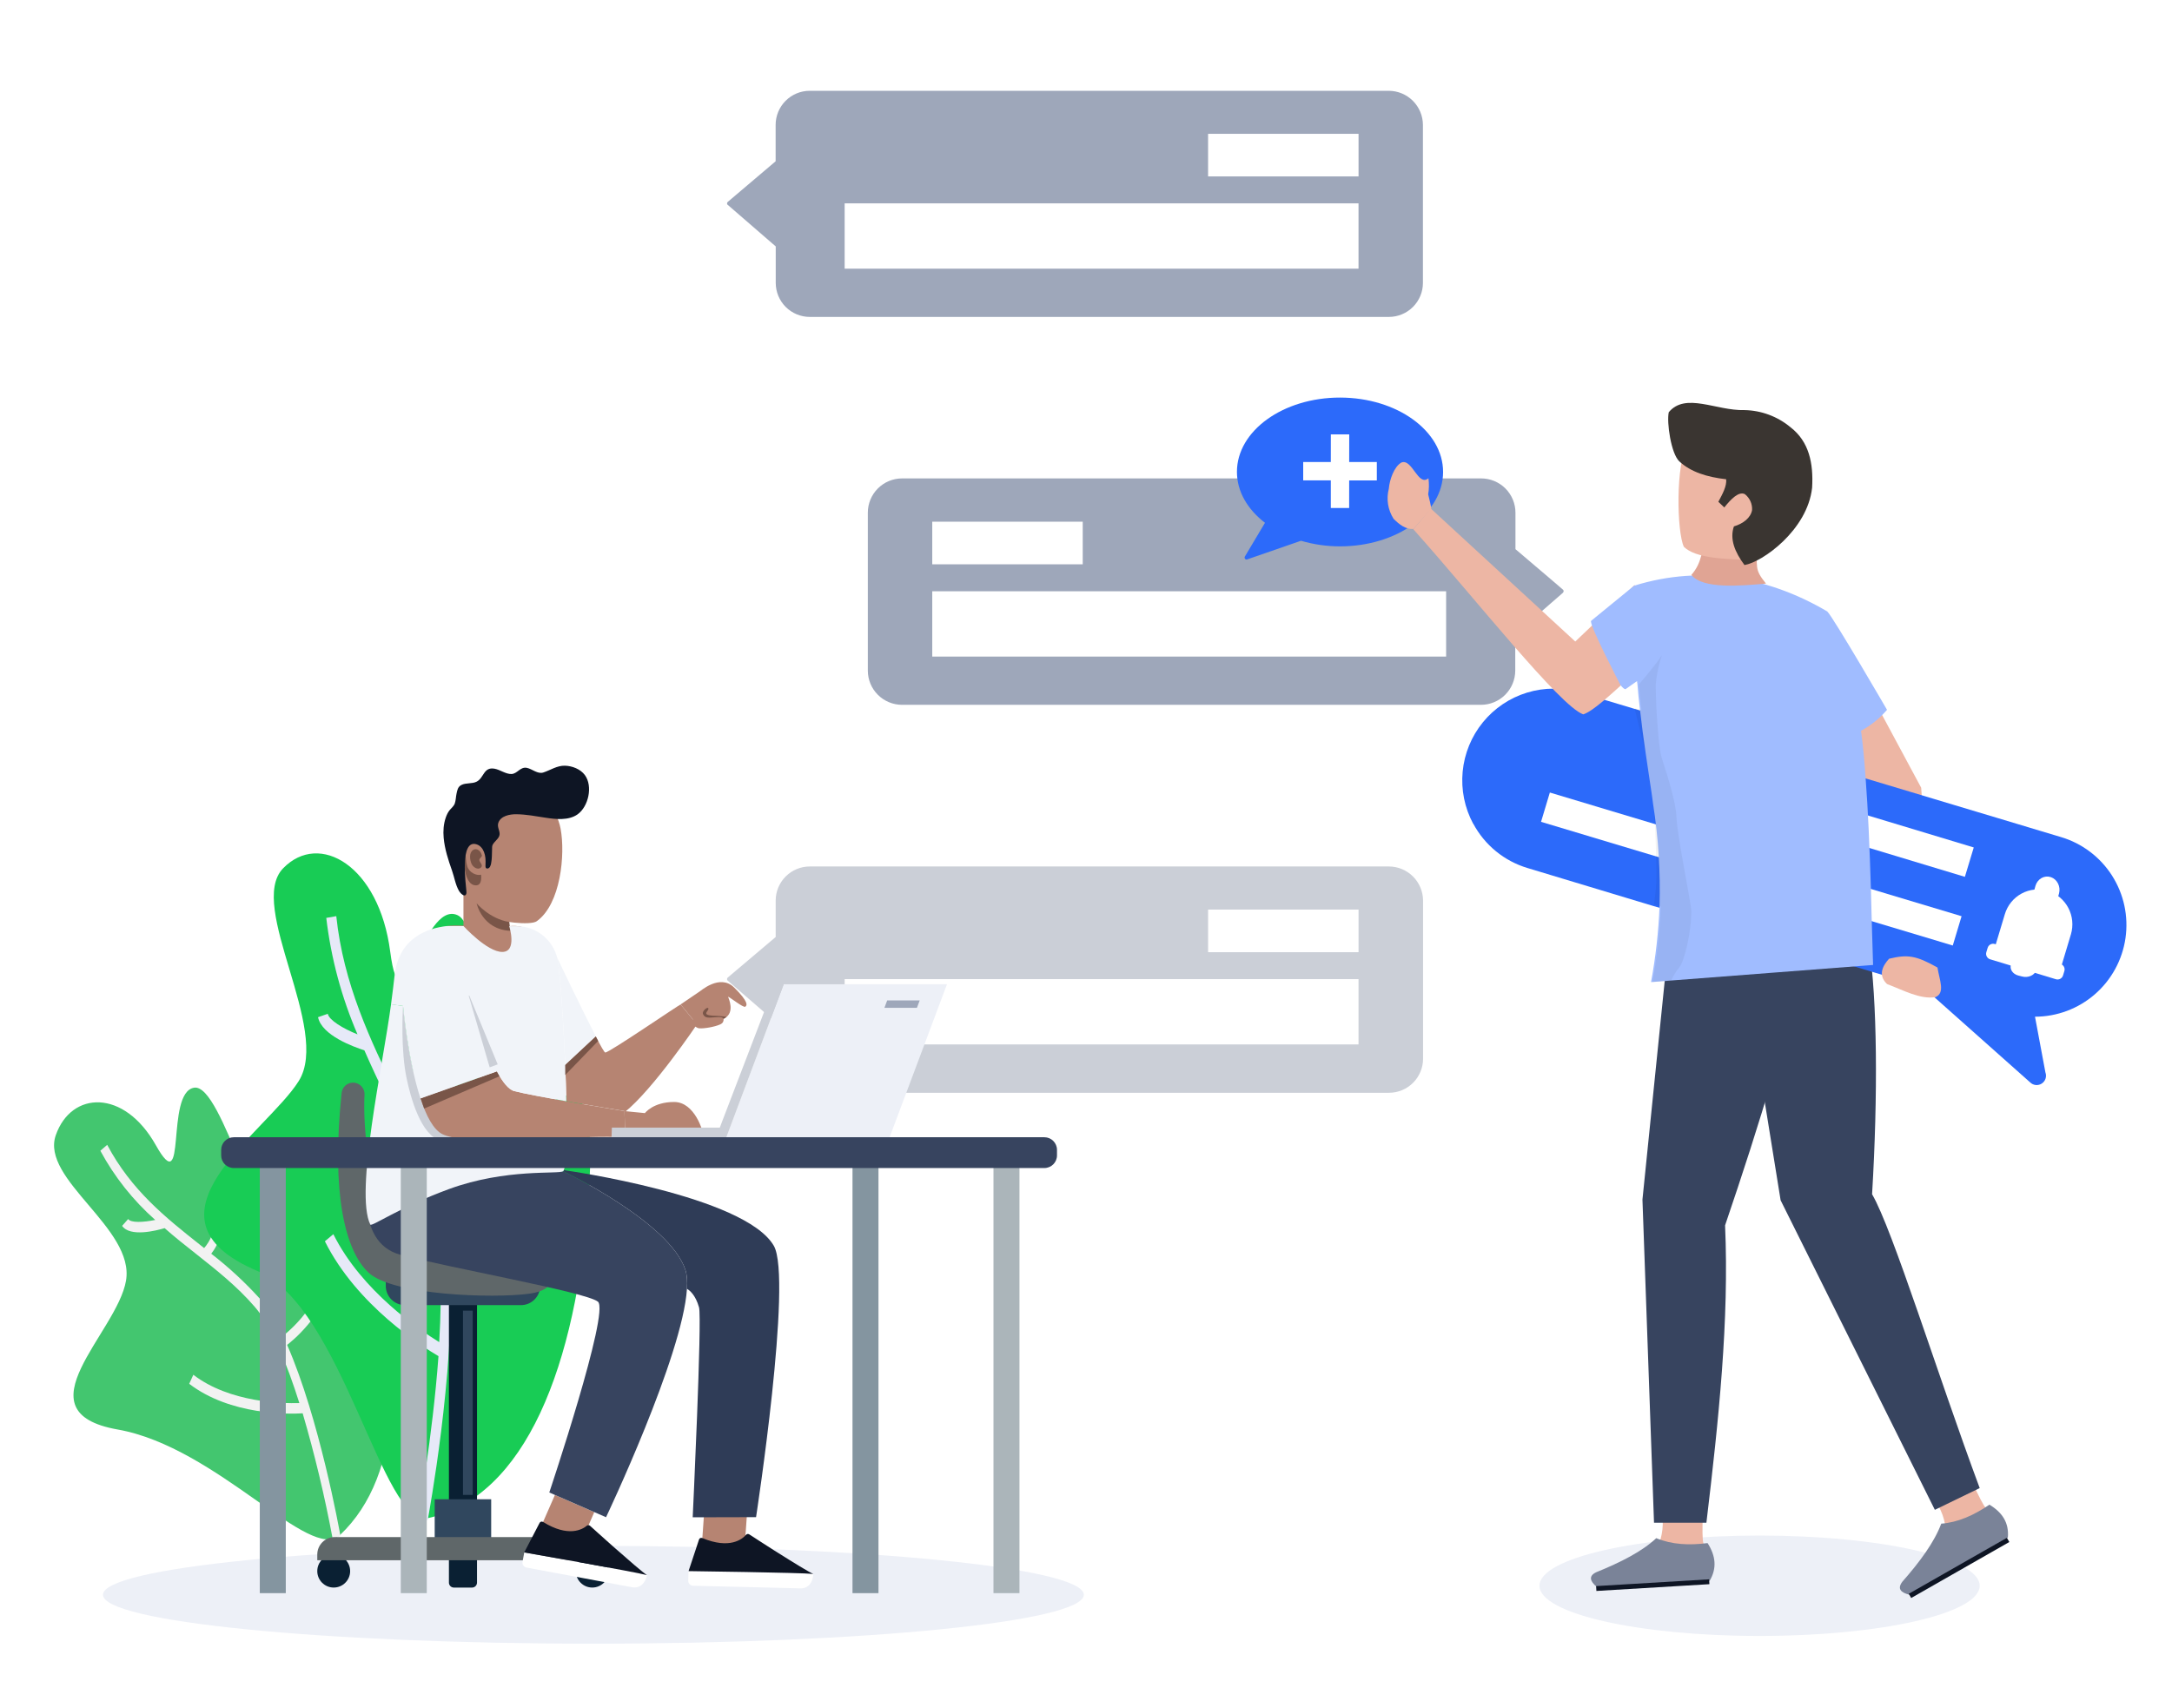 <svg width="295" height="232" viewBox="0 0 295 232" fill="none" xmlns="http://www.w3.org/2000/svg">
<g filter="url(#filter0_d)">
<path d="M238.986 218.203C255.496 218.203 268.881 215.15 268.881 211.385C268.881 207.619 255.496 204.566 238.986 204.566C222.475 204.566 209.091 207.619 209.091 211.385C209.091 215.15 222.475 218.203 238.986 218.203Z" fill="#EDF0F7"/>
<path d="M46.175 204.497C42.119 208.322 29.524 192.553 15.979 190.161C2.433 187.77 15.895 177.064 17.115 169.952C18.335 162.84 5.468 156.203 7.577 150.186C9.685 144.168 16.853 143.864 21.171 151.553C25.489 159.242 22.391 144.438 26.346 143.738C30.3 143.039 35.199 165.976 38.895 162.032C42.591 158.088 44.535 145.571 49.752 162.892C54.968 180.214 54.902 196.266 46.175 204.497Z" fill="#43C66F"/>
<path d="M25.699 183.954L26.258 182.727C31.192 186.51 38.342 186.643 40.66 186.573C38.986 181.262 36.933 176.178 34.601 173.5C32.188 170.702 29.433 168.531 26.506 166.213C25.108 165.118 23.709 164 22.36 162.811C21.213 163.16 17.66 164.056 16.587 162.503L17.409 161.573C17.758 162.104 19.419 162.038 21.084 161.699C18.067 159.027 15.544 155.846 13.629 152.3L14.559 151.496C17.821 157.66 22.527 161.395 27.083 165.007L27.723 165.517C28.36 164.818 29.902 162.671 28.821 158.577L29.87 158.111C31.024 162.486 29.601 165.125 28.692 166.286C31.085 168.136 33.308 170.195 35.335 172.44C36.572 173.978 37.605 175.669 38.409 177.472C39.877 176.311 44.559 172.118 44.618 165.825H45.751C45.692 171.769 42.097 175.909 39.992 177.828C39.597 178.178 39.258 178.468 38.999 178.671C43.36 188.601 46.104 203.846 46.244 204.65L45.174 204.968C44.105 199.235 42.748 193.558 41.108 187.961C39.23 188.087 31.279 188.234 25.699 183.954Z" fill="#F2F2F2"/>
<path d="M58.097 202.204C51.943 203.543 46.559 173.532 34.978 168.637C17.706 161.34 36.16 149.871 40.573 142.833C44.985 135.794 33.506 119.057 38.443 113.948C43.38 108.84 51.489 113.599 52.999 125.263C54.51 136.927 57.412 118.218 62.115 120.291C66.818 122.364 62.429 151.431 68.227 149.704C74.024 147.976 81.573 135.434 79.943 158.48C78.314 181.525 71.346 199.329 58.097 202.204Z" fill="#18CC55"/>
<path d="M44.125 164.598L45.276 163.633C49.143 171.399 57.048 176.678 59.653 178.294C60.073 171.175 59.954 164.035 58.52 159.381C57.031 154.552 54.895 150.122 52.636 145.437C51.569 143.22 50.499 140.969 49.489 138.661C48.062 138.196 43.72 136.657 43.195 134.161L44.517 133.696C44.695 134.552 46.545 135.685 48.556 136.493C46.384 131.453 44.955 126.125 44.314 120.675L45.674 120.434C46.646 129.643 50.29 137.217 53.807 144.504C53.975 144.853 54.157 145.203 54.3 145.535C55.311 145.227 57.954 143.937 58.496 138.601L59.853 138.839C59.262 144.538 56.541 146.458 55.031 147.091C56.895 150.854 58.486 154.747 59.793 158.738C60.507 161.29 60.936 163.913 61.073 166.559C63.206 166.325 70.223 165.031 72.986 158.084L74.202 158.899C71.583 165.479 65.811 167.497 62.636 168.115C62.041 168.231 61.545 168.297 61.171 168.339C61.762 182.535 58.272 201.483 58.09 202.479L56.758 202.059C56.793 201.881 58.734 191.343 59.555 180.199C57.412 178.934 48.499 173.364 44.125 164.598Z" fill="#E6E9F8"/>
<path d="M98.839 23.825L105.36 29.468V34.419C105.36 35.027 105.48 35.629 105.713 36.191C105.945 36.752 106.286 37.262 106.716 37.692C107.146 38.121 107.657 38.462 108.218 38.694C108.78 38.926 109.382 39.046 109.99 39.045H188.636C189.863 39.045 191.04 38.558 191.907 37.69C192.775 36.823 193.262 35.646 193.262 34.419V12.958C193.254 11.734 192.764 10.562 191.898 9.696C191.033 8.83 189.861 8.34 188.636 8.332H109.965C108.74 8.336 107.566 8.825 106.701 9.691C105.835 10.558 105.348 11.733 105.346 12.958V17.905L98.839 23.426C98.812 23.45 98.79 23.478 98.774 23.509C98.758 23.541 98.748 23.576 98.746 23.611C98.743 23.647 98.748 23.682 98.759 23.716C98.77 23.75 98.788 23.781 98.811 23.808L98.839 23.825Z" fill="#9EA7BA"/>
<path d="M184.518 14.176H164.081V19.962H184.518V14.176Z" fill="white"/>
<path d="M184.514 23.621H114.72V32.492H184.514V23.621Z" fill="white"/>
<path d="M212.28 76.508L205.801 82.152V87.103C205.792 88.334 205.298 89.511 204.425 90.378C203.551 91.246 202.371 91.732 201.14 91.732H122.5C121.274 91.727 120.099 91.237 119.231 90.37C118.364 89.504 117.874 88.329 117.867 87.103V65.641C117.866 64.41 118.353 63.228 119.221 62.354C120.09 61.481 121.268 60.987 122.5 60.98H201.171C201.783 60.98 202.389 61.101 202.955 61.335C203.52 61.57 204.033 61.913 204.466 62.346C204.898 62.779 205.241 63.292 205.475 63.858C205.709 64.423 205.829 65.029 205.829 65.641V70.589L210.549 74.603L212.297 76.103C212.346 76.153 212.373 76.219 212.373 76.288C212.373 76.357 212.346 76.424 212.297 76.474C212.293 76.486 212.287 76.497 212.28 76.508Z" fill="#9EA7BA"/>
<path d="M147.056 66.859H126.619V72.646H147.056V66.859Z" fill="white"/>
<path d="M196.412 76.309H126.619V85.179H196.412V76.309Z" fill="white"/>
<path d="M98.839 129.198L105.36 134.831V139.778C105.358 140.387 105.476 140.991 105.707 141.554C105.938 142.117 106.278 142.629 106.708 143.061C107.137 143.492 107.647 143.835 108.209 144.069C108.771 144.303 109.374 144.424 109.983 144.425H188.654C189.881 144.424 191.058 143.936 191.925 143.068C192.793 142.2 193.28 141.023 193.28 139.796V118.317C193.273 117.092 192.783 115.919 191.917 115.053C191.051 114.186 189.879 113.696 188.654 113.688H109.983C108.755 113.689 107.579 114.178 106.711 115.045C105.843 115.913 105.355 117.09 105.353 118.317V123.268L98.846 128.771C98.791 128.817 98.755 128.882 98.747 128.953C98.738 129.024 98.758 129.096 98.801 129.153L98.839 129.198Z" fill="#CBCFD7"/>
<path d="M184.518 119.543H164.081V125.33H184.518V119.543Z" fill="white"/>
<path d="M184.514 128.988H114.72V137.859H184.514V128.988Z" fill="white"/>
<path d="M171.81 67.008C169.456 65.199 168 62.775 168 60.09C168 54.514 174.279 49.992 182.01 50C189.741 50.008 196 54.53 196 60.11C196 65.69 189.721 70.212 181.994 70.208C180.204 70.209 178.422 69.954 176.7 69.448L169.377 71.985C169.347 71.996 169.315 72.001 169.282 72C169.25 71.998 169.218 71.99 169.189 71.976C169.16 71.962 169.134 71.942 169.112 71.917C169.091 71.892 169.074 71.863 169.063 71.832C169.047 71.798 169.038 71.761 169.038 71.723C169.038 71.686 169.047 71.648 169.063 71.615L171.81 67.008Z" fill="#2C6AFA"/>
<path d="M177 58.749H180.751L180.755 55H183.253L183.245 58.753H187V61.251H183.245L183.241 65H180.751V61.247H177V58.749Z" fill="white"/>
<path d="M262.238 198.773L263.171 200.304C263.171 200.304 263.217 200.304 263.254 200.465V200.498C263.692 201.271 264 202.109 264.167 202.979C264.2 203.197 264.188 203.419 264.134 203.633C263.859 204.737 270.629 201.565 270.629 201.565C270.301 201.367 270.001 201.127 269.738 200.849C269.396 200.51 268.734 199.195 267.825 197.223L262.238 198.773Z" fill="#EDB6A4"/>
<path d="M259.364 212.609L272.706 204.832C272.881 202.848 271.964 201.427 270.204 200.371C268.095 201.806 265.927 202.785 263.658 202.951C262.737 205.432 260.782 208.101 258.372 210.838C257.65 211.804 258.172 212.324 259.364 212.609Z" fill="#7A8398"/>
<path d="M272.577 204.867L259.249 212.473L259.576 213.047L272.904 205.442L272.577 204.867Z" fill="#0E1524"/>
<path d="M268.881 198.118L262.79 201.07L241.843 159.027L236.364 125.049L253.846 124.496C254.964 131.626 255.073 144.792 254.265 158.208C257.055 162.976 263.133 182.653 268.881 198.118Z" fill="#37445F"/>
<path d="M225.689 200.371L225.832 202.178V202.392C225.873 203.284 225.775 204.177 225.542 205.038C225.474 205.245 225.366 205.437 225.224 205.6C224.51 206.438 231.818 206.665 231.818 206.665C231.618 206.336 231.462 205.981 231.357 205.608C231.202 205.151 231.21 203.658 231.275 201.465L225.689 200.371Z" fill="#EDB6A4"/>
<path d="M216.901 211.561L232.202 210.712C233.213 209.013 233.034 207.314 231.919 205.589C229.424 205.912 227.053 205.797 224.953 204.918C223.048 206.715 220.137 208.197 216.788 209.552C215.719 210.066 215.957 210.792 216.901 211.561Z" fill="#7A8398"/>
<path d="M232.13 210.51L216.783 211.43L216.823 212.09L232.17 211.17L232.13 210.51Z" fill="#0E1524"/>
<path d="M248.252 79.391L260.934 102.991L262.937 131.488L256.619 129.454L254.001 109.375L250.717 99.909L248.252 79.391Z" fill="#EDB6A4"/>
<path d="M231.763 202.82H224.647L223.077 158.933L226.476 125.547L244.056 127.598C243.541 133.988 238.929 148.847 234.299 162.433C234.864 175.301 233.437 188.816 231.763 202.82Z" fill="#37445F"/>
<path d="M200.095 107.871C200.866 109.313 201.914 110.588 203.178 111.622C204.443 112.656 205.899 113.43 207.463 113.898L224.617 119.076L225.564 119.35L229.717 120.599L252.561 127.479L261.192 130.08L275.729 143.008C275.934 143.213 276.203 143.341 276.492 143.371C276.78 143.401 277.069 143.331 277.312 143.172C277.555 143.014 277.737 142.777 277.826 142.501C277.916 142.225 277.909 141.927 277.806 141.656L276.393 134.093C279.38 134.09 282.267 133.009 284.523 131.048C286.78 129.087 288.257 126.377 288.684 123.414C289.111 120.452 288.458 117.434 286.847 114.914C285.235 112.394 282.772 110.539 279.907 109.69L253.446 101.744L225.011 93.195L222.935 92.562L222.013 92.284L214.628 90.065C212.272 89.351 209.758 89.353 207.404 90.073C205.05 90.792 202.962 92.196 201.405 94.106C199.848 96.015 198.892 98.346 198.658 100.801C198.424 103.256 198.923 105.725 200.091 107.896L200.095 107.871Z" fill="#2C6AFA"/>
<path d="M243.116 103.565L241.91 107.555L266.869 115.095L268.075 111.105L243.116 103.565Z" fill="white"/>
<path d="M210.499 103.645L209.304 107.625L265.225 124.424L266.421 120.444L210.499 103.645Z" fill="white"/>
<path d="M191.958 67.883C200.441 77.375 211.841 91.895 215.037 93.027C216.358 92.608 218.696 90.399 221.287 88.065C222.537 86.946 223.871 85.802 225.175 84.813L222.016 75.456L213.954 83.133L194.308 65.055L192.975 66.681L191.958 67.883Z" fill="#EDB6A4"/>
<path d="M189.274 66.464C190.073 67.252 190.86 67.892 191.977 67.851L193.009 66.665L194.405 65.061C194.311 64.561 194.203 64.044 193.976 63.145C194.097 62.422 194.108 61.685 194.01 60.959C192.609 62.144 191.814 58.259 190.348 58.817C189.351 59.362 188.728 61.16 188.629 62.386C188.449 63.073 188.414 63.787 188.524 64.487C188.635 65.186 188.89 65.859 189.274 66.464Z" fill="#EDB6A4"/>
<path d="M256.291 129.654C255.007 128.415 255.737 127.146 256.571 126.221C259.035 125.626 260.207 125.746 263.148 127.415C263.431 129.187 264.219 130.828 262.876 131.439C260.754 131.753 258.568 130.514 256.291 129.654Z" fill="#EDB6A4"/>
<path d="M220.098 89.059C220.382 89.403 220.607 89.61 220.774 89.61L222.35 88.503C222.343 88.62 222.356 88.738 222.387 88.851C222.483 90.096 222.596 91.215 222.737 92.343C223.188 96.374 223.759 99.92 224.267 103.362C224.355 103.972 224.451 104.606 224.522 105.207C225.245 109.807 225.538 114.463 225.397 119.117C225.259 122.565 224.873 125.999 224.243 129.393L226.811 129.19L252.508 127.212L254.401 127.067C254.33 125.035 254.272 123.032 254.218 121.078C254.18 119.598 254.138 118.138 254.105 116.72C253.934 111.262 253.734 106.219 253.38 101.562C253.23 99.352 253.029 97.249 252.767 95.254C254.11 94.532 255.306 93.567 256.294 92.41C256.294 92.41 249.073 79.968 248.181 79.052C240.502 74.519 231.38 72.62 221.945 75.552L216.109 80.321C215.717 80.648 220.098 89.059 220.098 89.059Z" fill="#A0BCFF"/>
<path d="M238.47 70.269C238.825 73.028 238.128 73.168 239.86 75.267C236.429 75.57 231.254 76.041 229.72 74.086C231.174 72.446 231.212 70.663 231.672 68.203L238.47 70.269Z" fill="#E0A494"/>
<path d="M238.082 72.051C234.163 71.959 230.324 71.826 228.71 70.281C227.757 68.373 227.52 58.859 229.263 56.234L239.796 54.918L243.007 63.395L238.082 72.051Z" fill="#EDB6A4"/>
<path d="M234.448 61.094C231.849 60.803 229.622 60.103 228.077 58.657C226.964 57.607 226.348 53.383 226.65 51.991C228.927 49.25 233.096 51.808 236.931 51.7C239.223 51.744 241.432 52.567 243.189 54.033C245.701 55.974 246.316 58.907 246.12 62.248C245.479 68.026 239.346 72.355 236.935 72.747C235.616 70.976 234.905 69.214 235.499 67.497C236.755 67.127 237.781 66.335 237.965 65.281C237.989 64.868 237.913 64.455 237.743 64.078C237.572 63.701 237.312 63.37 236.985 63.115C236.148 62.698 235.081 63.806 234.193 64.923L233.385 64.156C233.938 63.115 234.541 62.048 234.448 61.094Z" fill="#3A3531"/>
<path opacity="0.05" d="M222.028 92.184C222.325 93.807 223.267 97.04 223.572 98.808C223.774 99.909 224.035 101.764 224.27 103.424C224.365 104.14 224.46 104.803 224.53 105.378C224.625 106.115 224.695 106.69 224.712 106.968C224.807 107.957 225.025 113.592 224.955 115.79C224.902 116.816 224.797 117.838 224.642 118.854L225.579 119.127C225.442 122.571 225.059 126.001 224.435 129.39L226.978 129.183C227.267 128.543 227.636 127.944 228.077 127.399C228.795 126.571 229.662 122.6 229.695 120.361C229.728 120.068 229.728 119.772 229.695 119.479C229.477 117.628 227.779 109.328 227.709 107.096C227.639 104.865 226.334 100.927 225.723 99.031C225.376 97.959 225.174 95.392 225.025 93.091C224.914 91.223 224.881 89.547 224.881 88.951C225.013 87.603 225.29 86.273 225.707 84.984C225.191 85.945 222.598 88.951 222.598 88.951C222.693 90.172 222.804 91.31 222.944 92.436L222.028 92.184Z" fill="black"/>
<path d="M279.955 127.294L270.979 124.548L272.296 120.168C272.657 118.967 273.475 117.959 274.57 117.366C275.666 116.774 276.949 116.644 278.139 117.006C279.329 117.371 280.327 118.198 280.913 119.306C281.5 120.414 281.628 121.712 281.268 122.914L279.955 127.294Z" fill="white"/>
<path d="M278.542 115.135C278.121 114.995 277.666 115.04 277.275 115.26C276.885 115.48 276.591 115.859 276.457 116.312L276.224 117.153L279.418 118.202L279.656 117.356C279.776 116.902 279.727 116.415 279.518 116C279.31 115.585 278.959 115.274 278.542 115.135Z" fill="white"/>
<path d="M276.574 127.805L273.144 126.945C273.086 127.102 273.065 127.267 273.084 127.43C273.102 127.594 273.16 127.753 273.252 127.898C273.345 128.043 273.471 128.171 273.624 128.276C273.777 128.38 273.953 128.459 274.142 128.507L274.665 128.638C274.856 128.687 275.056 128.704 275.255 128.688C275.453 128.672 275.646 128.624 275.822 128.547C275.998 128.469 276.153 128.364 276.28 128.237C276.407 128.109 276.502 127.962 276.561 127.805H276.574Z" fill="white"/>
<path d="M269.963 124.737L269.784 125.326C269.659 125.737 269.891 126.171 270.303 126.296L279.231 129.004C279.642 129.128 280.077 128.896 280.201 128.485L280.38 127.896C280.505 127.485 280.273 127.05 279.861 126.926L270.933 124.218C270.522 124.093 270.087 124.326 269.963 124.737Z" fill="white"/>
<path d="M80.594 219.252C117.381 219.252 147.203 216.277 147.203 212.608C147.203 208.939 117.381 205.965 80.594 205.965C43.807 205.965 13.986 208.939 13.986 212.608C13.986 216.277 43.807 219.252 80.594 219.252Z" fill="#EDF0F7"/>
<path d="M60.695 121.772C60.74 122.239 61.381 127.133 66.415 127.133C71.697 127.133 70.812 121.904 70.812 121.904L70.821 121.871C70.304 121.764 69.75 121.727 69.163 121.793V119.317L63.166 115.961H62.947V121.739C62.943 121.739 61.992 121.627 60.695 121.772Z" fill="#B68472"/>
<path d="M63.606 104.911C62.754 105.774 62.114 106.89 61.803 108.25C61.229 110.792 61.77 113.479 62.506 115.925C62.63 116.343 62.775 116.768 63.035 117.12C63.221 117.372 63.457 117.579 63.692 117.785C64.759 118.715 65.825 119.645 66.891 120.575C67.615 121.207 72.054 121.732 72.901 121.125C76.166 118.79 76.794 112.024 76.141 108.564C75.054 102.828 67.681 100.778 63.606 104.911Z" fill="#B68472"/>
<path d="M65.441 112.246C65.395 111.692 64.829 111.089 64.259 111.448C63.668 111.82 63.808 112.8 64.052 113.341C64.242 113.763 64.887 114.23 65.321 113.833C65.684 113.502 65.118 113.114 65.102 112.812C65.085 112.539 65.627 112.345 65.403 112.056" fill="#795548"/>
<path d="M65.337 114.803C64.742 114.98 63.733 114.526 63.477 113.699C63.221 112.868 63.25 111.922 63.25 111.922C63.25 111.922 62.948 112.674 63.105 113.881C63.258 115.088 63.684 116.237 64.63 116.253C65.577 116.27 65.337 114.803 65.337 114.803Z" fill="#795548"/>
<path d="M66.065 113.942C66.085 113.95 66.106 113.958 66.131 113.962C66.499 114.012 66.647 113.57 66.701 113.289C66.829 112.636 66.809 111.978 66.833 111.317C66.838 111.152 66.825 110.945 66.891 110.792C67.098 110.317 67.652 110.011 67.817 109.519C68.011 108.949 67.462 108.383 67.681 107.759C68.016 106.804 69.243 106.585 70.132 106.593C71.463 106.61 72.76 106.858 74.075 107.06C75.459 107.275 77.232 107.477 78.456 106.601C79.927 105.543 80.543 102.791 79.444 101.282C78.844 100.459 77.708 100.021 76.712 100.001C75.658 99.976 74.765 100.604 73.798 100.922C73.025 101.175 72.281 100.439 71.562 100.294C70.656 100.112 70.272 101.1 69.47 101.129C68.693 101.154 67.929 100.546 67.172 100.41C65.664 100.133 65.751 101.65 64.742 102.166C64.114 102.489 63.3 102.295 62.663 102.621C62.18 102.869 62.113 103.307 62.006 103.799C61.915 104.225 61.911 104.721 61.77 105.126C61.642 105.489 61.336 105.721 61.097 106.006C60.836 106.316 60.667 106.684 60.535 107.072C60.241 107.94 60.175 108.874 60.258 109.784C60.394 111.309 60.882 112.809 61.39 114.243C61.721 115.173 61.845 116.145 62.349 117.025C62.485 117.261 63.093 117.955 63.316 117.438C63.366 117.327 63.358 117.203 63.349 117.083C63.283 116.124 62.39 109.937 64.73 110.681C65.222 110.838 65.552 111.247 65.734 111.714C65.953 112.272 65.97 112.834 65.941 113.425C65.936 113.508 65.932 113.594 65.936 113.677C65.945 113.785 65.974 113.896 66.065 113.942Z" fill="#0E1524"/>
<path d="M69.16 121.229C66.494 120.799 64.738 118.695 64.738 118.695C64.738 118.695 65.457 122.241 69.321 122.432L69.16 121.229Z" fill="#795548"/>
<path d="M64.787 169.562H60.972V206.153C60.972 206.525 61.274 206.827 61.646 206.827H64.113C64.485 206.827 64.787 206.525 64.787 206.153V169.562Z" fill="#0A2033"/>
<path d="M73.368 170.086H52.397V170.66C52.397 172.103 53.566 173.268 55.005 173.268H70.756C72.198 173.268 73.364 172.099 73.364 170.66V170.086H73.368Z" fill="#30475E"/>
<path d="M64.787 202.48H60.972V210.957C60.972 211.329 61.273 211.631 61.645 211.631H64.113C64.485 211.631 64.787 211.329 64.787 210.957V202.48Z" fill="#0A2033"/>
<path d="M82.671 209.396C82.671 210.628 81.671 211.628 80.439 211.628C79.207 211.628 78.207 210.628 78.207 209.396C78.207 208.164 79.207 207.164 80.439 207.164C81.671 207.164 82.671 208.164 82.671 209.396Z" fill="#0A2033"/>
<path d="M47.556 209.396C47.556 210.628 46.556 211.628 45.324 211.628C44.092 211.628 43.092 210.628 43.092 209.396C43.092 208.164 44.092 207.164 45.324 207.164C46.556 207.164 47.556 208.164 47.556 209.396Z" fill="#0A2033"/>
<path d="M66.713 206.34H59.041V199.636H66.713V206.34Z" fill="#30475E"/>
<path d="M82.671 207.923H43.092V207.146C43.092 205.832 44.159 204.77 45.469 204.77H80.294C81.609 204.77 82.671 205.836 82.671 207.146V207.923Z" fill="#5F6769"/>
<path d="M62.882 174.016H64.205V199.042H62.882V174.016Z" fill="#30475E"/>
<path d="M47.899 143.048C48.812 143.019 49.556 143.775 49.507 144.689C49.246 149.231 50.209 160.312 54.438 164.093C59.612 168.714 74.272 168.086 74.272 168.086C74.272 168.086 76.694 171.058 71.85 171.719C67.006 172.38 53.359 171.938 50.061 168.859C46.866 165.875 44.969 158.059 46.399 144.457C46.477 143.676 47.114 143.072 47.899 143.048Z" fill="#5F6769"/>
<path d="M75.368 199.055L73.623 203.031L78.968 205.374L80.716 201.386L75.368 199.055Z" fill="#B68472"/>
<path d="M50.173 154.859C50.503 155.521 74.24 154.872 76.48 155.078C76.48 155.078 91.008 162.014 93.095 168.503C93.306 169.156 93.364 170.02 93.302 171.053C92.719 180.191 82.312 202.076 82.312 202.076L80.712 201.377L75.364 199.046L74.604 198.716C74.604 198.716 82.857 174.115 81.208 172.797C79.559 171.474 60.849 168.176 54.36 166.42C47.862 164.651 50.173 154.859 50.173 154.859Z" fill="#37445F"/>
<path d="M95.732 200.071L95.314 206.044H101.146L101.563 200.055L95.732 200.071Z" fill="#B68472"/>
<path d="M76.604 154.879L76.814 154.97C76.814 154.97 101.134 158.384 105.097 165.203C107.672 169.642 102.688 202.066 102.688 202.066L94.083 202.087C94.083 202.087 95.368 175.077 94.942 173.573C94.459 171.858 93.636 171.234 93.306 171.056C93.372 170.027 93.314 169.159 93.099 168.506C91.012 162.013 76.484 155.081 76.484 155.081C76.529 155.052 76.571 154.978 76.604 154.879Z" fill="#2F3C57"/>
<path d="M53.111 132.406L54.744 132.629C54.744 132.629 55.14 137.027 56.112 141.425L76.43 149.137L76.707 150.608C76.794 150.6 76.88 150.596 76.959 150.588C76.951 150.889 76.951 151.187 76.938 151.464C76.893 153.163 76.781 154.382 76.603 154.87C76.57 154.969 76.529 155.043 76.484 155.076C75.93 155.527 68.746 154.655 60.976 157.507C54.239 159.982 50.462 162.681 50.288 162.322C48.168 157.924 52.02 140.648 53.111 132.406Z" fill="#F1F4F9"/>
<path d="M55.231 142.486C55.773 145.085 57.174 150.264 59.919 150.959C63.506 151.868 70.437 151.822 76.934 151.475C76.947 151.198 76.947 150.901 76.955 150.599C76.876 150.607 76.79 150.611 76.703 150.62L76.426 149.148L56.108 141.436C55.136 137.038 54.74 132.641 54.74 132.641C54.74 132.641 54.74 132.665 54.731 132.715C54.694 133.385 54.417 138.642 55.231 142.486Z" fill="#CBCFD7"/>
<path d="M75.599 125.914C75.963 126.575 76.484 133.639 76.769 140.653L80.923 136.776C79.158 133.366 75.599 125.914 75.599 125.914Z" fill="#F1F4F9"/>
<path d="M78.088 145.776C81.593 146.383 84.816 146.904 84.816 146.904L84.825 147.078C88.726 143.961 94.665 135.133 94.665 135.133C94.665 135.133 92.888 133 92.446 132.438C92.38 132.352 82.7 139.014 82.204 138.956C82.08 138.944 81.584 138.072 80.923 136.778L76.769 140.655C76.835 142.325 76.889 143.99 76.922 145.569C77.311 145.639 77.699 145.706 78.088 145.776Z" fill="#B68472"/>
<path d="M84.817 146.912L84.904 149.805H95.468C95.468 149.805 94.418 145.676 91.558 145.676C88.698 145.676 87.594 147.188 87.594 147.188L84.817 146.912Z" fill="#B68472"/>
<path d="M92.525 132.368L92.446 132.434C92.888 132.996 94.666 135.129 94.666 135.129L95.769 134.348C95.769 134.348 96.984 135.088 98.398 134.315C99.869 133.517 98.96 131.608 98.885 131.38C99.171 131.459 100.935 132.889 101.212 132.736C101.489 132.583 101.696 132.083 99.72 130.136C97.753 128.19 95.071 130.69 94.992 130.69L92.525 132.368Z" fill="#B68472"/>
<path d="M98.162 133.988C98.162 133.988 98.588 134.786 97.832 135.133C97.075 135.48 95.604 135.728 94.972 135.67C94.339 135.608 93.835 134.724 93.835 134.724L95.749 132.926H97.282L98.162 133.988Z" fill="#B68472"/>
<path d="M98.278 134.384C98.166 133.992 97.075 134.202 96.401 134.219C95.906 134.231 95.633 134.099 95.48 133.723C95.327 133.343 96.046 132.743 96.191 132.929C96.331 133.12 95.93 133.384 95.918 133.636C95.906 133.888 96.629 133.971 97.183 133.971C97.736 133.971 98.695 134.116 98.695 134.116L98.278 134.384Z" fill="#795548"/>
<path d="M57.141 145.186L67.491 141.52C68.243 142.925 69.049 143.983 69.846 144.194C71.053 144.512 73.975 145.057 76.918 145.574C77.307 145.648 77.699 145.715 78.088 145.785C81.593 146.392 84.817 146.913 84.817 146.913L84.825 147.087V147.198L84.903 149.806V150.468C84.903 150.468 81.39 150.29 76.96 150.6C70.76 151.042 62.762 151.307 60.113 150.058C58.873 149.472 57.881 147.541 57.1 145.165C57.117 145.173 57.129 145.177 57.141 145.186Z" fill="#B68472"/>
<path d="M67.49 141.52L57.141 145.186L57.608 146.57L67.85 142.177L67.49 141.52Z" fill="#795548"/>
<path d="M67.491 141.521C68.243 142.926 69.049 143.984 69.847 144.195C71.054 144.513 73.976 145.059 76.918 145.576C76.885 143.997 76.832 142.335 76.766 140.661C76.48 133.648 75.96 126.584 75.596 125.923C75.001 124.819 73.376 122.422 70.814 121.877L70.806 121.91C70.806 121.91 71.69 127.138 66.408 127.138C61.378 127.138 60.737 122.244 60.688 121.777C58.1 122.067 54.129 123.36 53.583 128.564C53.471 129.593 53.31 130.916 53.108 132.412L54.74 132.635C54.74 132.635 55.401 139.963 57.096 145.162C57.108 145.171 57.121 145.175 57.137 145.183L67.491 141.521Z" fill="#F1F4F9"/>
<path d="M67.598 140.569L63.465 130.562L66.507 140.97L67.598 140.569Z" fill="#CBCFD7"/>
<path d="M60.696 121.777H62.948C62.948 121.777 66.151 125.295 68.214 125.295C70.276 125.295 69.164 121.794 69.164 121.794H70.169C73.058 121.794 75.484 123.964 75.81 126.832C75.847 127.163 75.88 127.473 75.909 127.754C76.129 129.882 67.507 131.432 67.507 131.432L63.068 131.184L60.373 125.923L59.836 123.769L60.696 121.777Z" fill="#F1F4F9"/>
<path d="M87.866 209.943C87.664 211.017 86.92 211.782 85.845 211.584L71.503 208.91C71.14 208.843 70.9 208.492 70.97 208.128L71.206 206.855C71.206 206.855 86.291 209.496 87.874 209.935L87.866 209.943Z" fill="white"/>
<path d="M83.601 206.337C83.452 206.209 83.307 206.076 83.158 205.948C82.869 205.692 82.588 205.44 82.315 205.196C82.171 205.068 82.026 204.94 81.894 204.816C81.633 204.58 81.385 204.361 81.162 204.163C81.005 204.018 80.856 203.882 80.72 203.762C80.476 203.543 80.273 203.361 80.133 203.237C80.013 203.13 79.831 203.121 79.707 203.229C79.116 203.725 77.211 204.857 73.76 202.72C73.594 202.617 73.379 202.671 73.288 202.844L71.201 206.858C71.201 206.858 86.287 209.499 87.87 209.937C87.353 209.614 85.427 207.949 83.601 206.337Z" fill="#0E1524"/>
<path d="M110.453 209.795C110.429 210.89 109.813 211.762 108.717 211.738L94.132 211.382C93.764 211.374 93.471 211.068 93.479 210.696L93.512 209.402C93.512 209.402 108.825 209.605 110.458 209.787L110.453 209.795Z" fill="white"/>
<path d="M105.667 206.909C105.498 206.806 105.337 206.703 105.167 206.595C104.841 206.389 104.522 206.186 104.217 205.988C104.055 205.884 103.89 205.781 103.741 205.682C103.444 205.492 103.167 205.314 102.919 205.153C102.737 205.037 102.572 204.925 102.419 204.826C102.142 204.648 101.914 204.504 101.757 204.401C101.621 204.314 101.443 204.334 101.336 204.458C100.832 205.041 99.133 206.463 95.384 204.905C95.206 204.83 95 204.917 94.942 205.099L93.52 209.393C93.52 209.393 108.833 209.596 110.466 209.778C109.895 209.546 107.726 208.211 105.667 206.909Z" fill="#0E1524"/>
<path d="M120.828 150.465L128.619 129.688H106.445L98.654 150.465H120.828Z" fill="#EDF0F7"/>
<path d="M97.282 150.465H98.654L106.445 129.688L105.197 129.745L97.993 148.547L97.282 150.465Z" fill="#CBCFD7"/>
<path d="M97.712 150.47H83.06L83.102 149.16C83.102 149.16 97.77 149.16 98.014 149.16" fill="#CBCFD7"/>
<path d="M35.285 154.43H38.815V212.388H35.285V154.43Z" fill="#8495A0"/>
<path d="M54.434 154.43H57.964V212.388H54.434V154.43Z" fill="#ABB5BA"/>
<path d="M115.786 154.43H119.315V212.388H115.786V154.43Z" fill="#8495A0"/>
<path d="M134.934 154.43H138.464V212.388H134.934V154.43Z" fill="#ABB5BA"/>
<path d="M31.756 154.648H141.845C142.791 154.648 143.56 153.879 143.56 152.932V152.18C143.56 151.234 142.791 150.465 141.845 150.465H31.756C30.809 150.465 30.04 151.234 30.04 152.18V152.932C30.04 153.883 30.809 154.648 31.756 154.648Z" fill="#37445F"/>
<path d="M124.916 131.879L124.536 132.887H120.122L120.498 131.879H124.916Z" fill="#9EA7BA"/>
<path d="M80.919 136.781L81.237 137.393L76.769 142.014V140.658L80.919 136.781Z" fill="#795548"/>
</g>
<defs>
<filter id="filter0_d" x="-4" y="0" width="303" height="240" filterUnits="userSpaceOnUse" color-interpolation-filters="sRGB">
<feFlood flood-opacity="0" result="BackgroundImageFix"/>
<feColorMatrix in="SourceAlpha" type="matrix" values="0 0 0 0 0 0 0 0 0 0 0 0 0 0 0 0 0 0 127 0"/>
<feOffset dy="4"/>
<feGaussianBlur stdDeviation="2"/>
<feColorMatrix type="matrix" values="0 0 0 0 0 0 0 0 0 0 0 0 0 0 0 0 0 0 0.25 0"/>
<feBlend mode="normal" in2="BackgroundImageFix" result="effect1_dropShadow"/>
<feBlend mode="normal" in="SourceGraphic" in2="effect1_dropShadow" result="shape"/>
</filter>
</defs>
</svg>
